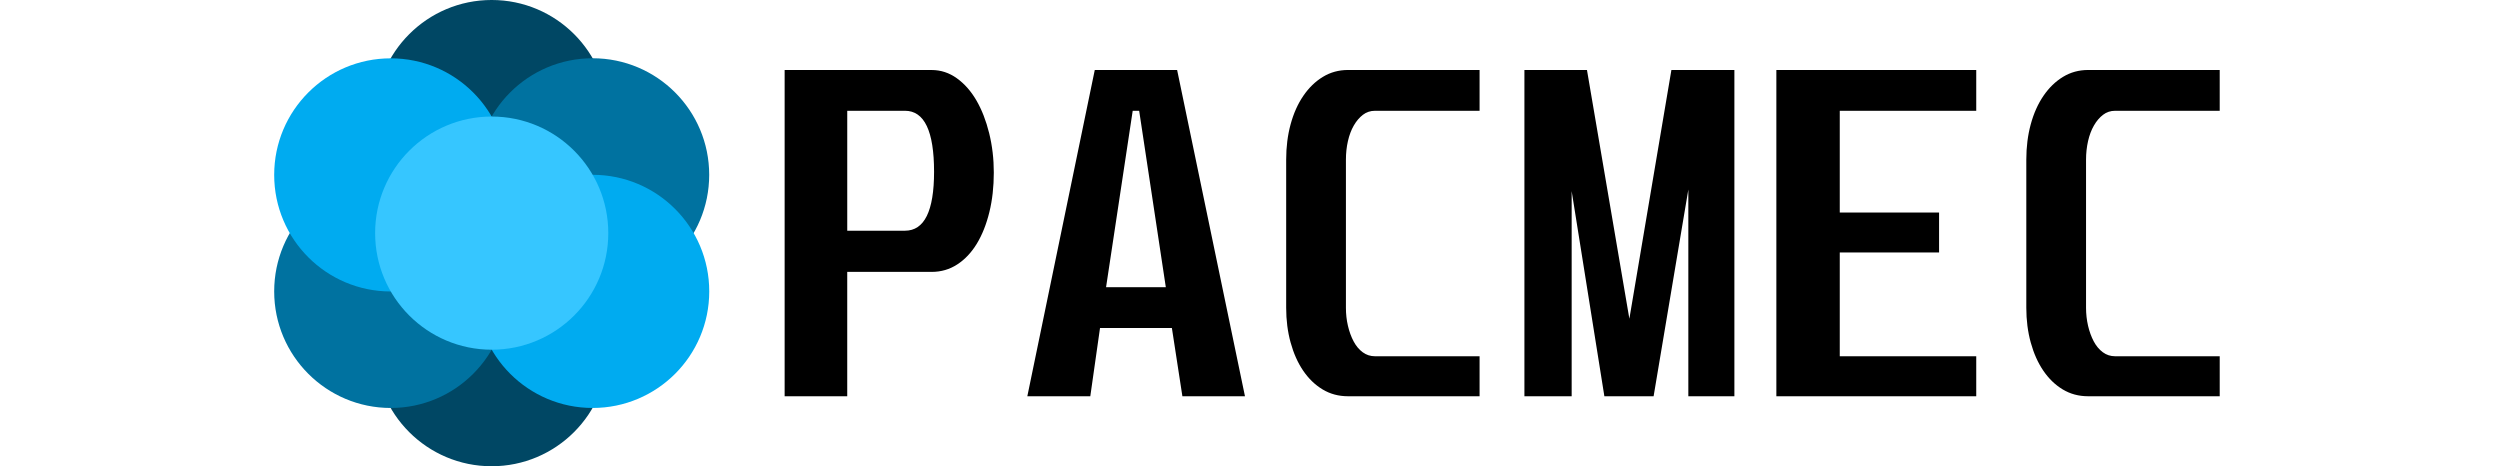<?xml version="1.0" encoding="utf-8"?>
<!-- Generator: Adobe Illustrator 13.0.0, SVG Export Plug-In . SVG Version: 6.00 Build 14948)  -->
<!DOCTYPE svg PUBLIC "-//W3C//DTD SVG 1.1//EN" "http://www.w3.org/Graphics/SVG/1.1/DTD/svg11.dtd">
<svg version="1.1" id="Layer_1" xmlns="http://www.w3.org/2000/svg" xmlns:xlink="http://www.w3.org/1999/xlink" x="0px" y="0px"
	 width="273.333px" height="50.977px" viewBox="0.167 6.012 273.333 50.977" enable-background="new 0.167 6.012 273.333 50.977"
	 xml:space="preserve">
<g>
	<g>
		<circle fill="#004764" cx="53.918" cy="44.243" r="12.745"/>
		<circle fill="#004764" cx="53.924" cy="18.757" r="12.746"/>
		<circle fill="#0072A0" cx="64.96" cy="25.127" r="12.746"/>
		<circle fill="#00ABF0" cx="64.965" cy="37.87" r="12.746"/>
		<circle fill="#0072A0" cx="42.89" cy="37.872" r="12.745"/>
		<circle fill="#00ABF0" cx="42.89" cy="25.134" r="12.745"/>
		<circle fill="#36C6FF" cx="53.927" cy="31.5" r="12.746"/>
	</g>
	<g>
		<path d="M102.025,13.666c1,0,1.92,0.301,2.76,0.905c0.839,0.603,1.551,1.412,2.14,2.428c0.589,1.015,1.053,2.208,1.391,3.576
			c0.338,1.368,0.507,2.803,0.507,4.305c0,1.56-0.161,3.001-0.486,4.326c-0.324,1.325-0.78,2.472-1.367,3.444
			c-0.591,0.969-1.304,1.73-2.143,2.273c-0.837,0.547-1.773,0.816-2.803,0.816h-9.226v13.598h-6.844v-35.67H102.025z M92.799,31.236
			h6.313c2.119,0,3.179-2.148,3.179-6.445c0-4.445-1.06-6.667-3.179-6.667h-6.313V31.236z"/>
		<path d="M128.293,41.875h-7.858l-1.062,7.461h-6.885l7.373-35.67h9.005l7.417,35.67h-6.842L128.293,41.875z M121.096,37.416h6.534
			l-2.914-19.292h-0.707L121.096,37.416z"/>
		<path d="M161.934,13.666v4.458h-11.436c-0.499,0-0.94,0.147-1.323,0.441c-0.382,0.295-0.714,0.685-0.994,1.171
			c-0.279,0.485-0.493,1.052-0.64,1.698c-0.148,0.649-0.22,1.325-0.22,2.032v16.202c0,0.678,0.071,1.33,0.22,1.965
			c0.147,0.633,0.354,1.199,0.619,1.699c0.264,0.498,0.595,0.898,0.993,1.191c0.397,0.295,0.846,0.439,1.346,0.439h11.435v4.373
			h-14.392c-1.03,0-1.956-0.252-2.781-0.752c-0.824-0.498-1.53-1.184-2.12-2.053c-0.588-0.867-1.043-1.891-1.367-3.068
			c-0.325-1.176-0.485-2.441-0.485-3.797v-16.2c0-1.382,0.16-2.671,0.485-3.863c0.324-1.192,0.786-2.229,1.391-3.113
			c0.604-0.883,1.315-1.574,2.142-2.075c0.821-0.5,1.735-0.75,2.736-0.75H161.934z"/>
		<path d="M173.676,13.666l4.635,27.194l4.595-27.194h6.887v35.67h-5.035V26.733l-3.797,22.603h-5.383l-3.576-22.426v22.426h-5.166
			v-35.67H173.676z"/>
		<path d="M216.236,13.666v4.458h-14.922v11.125h10.858v4.368h-10.858v11.348h14.922v4.371h-21.854v-35.67H216.236z"/>
		<path d="M242.855,13.666v4.458h-11.437c-0.499,0-0.939,0.147-1.322,0.441c-0.384,0.295-0.715,0.685-0.994,1.171
			c-0.28,0.485-0.493,1.052-0.641,1.698c-0.146,0.649-0.221,1.325-0.221,2.032v16.202c0,0.678,0.075,1.33,0.221,1.965
			c0.148,0.633,0.355,1.199,0.619,1.699c0.264,0.498,0.597,0.898,0.994,1.191c0.396,0.295,0.845,0.439,1.346,0.439h11.435v4.373
			h-14.394c-1.029,0-1.956-0.252-2.78-0.752c-0.823-0.498-1.529-1.184-2.118-2.053c-0.589-0.867-1.045-1.891-1.369-3.068
			c-0.324-1.176-0.485-2.441-0.485-3.797v-16.2c0-1.382,0.161-2.671,0.485-3.863c0.324-1.192,0.787-2.229,1.391-3.113
			c0.604-0.883,1.316-1.574,2.14-2.075c0.824-0.5,1.738-0.75,2.737-0.75H242.855z"/>
	</g>
</g>
</svg>
